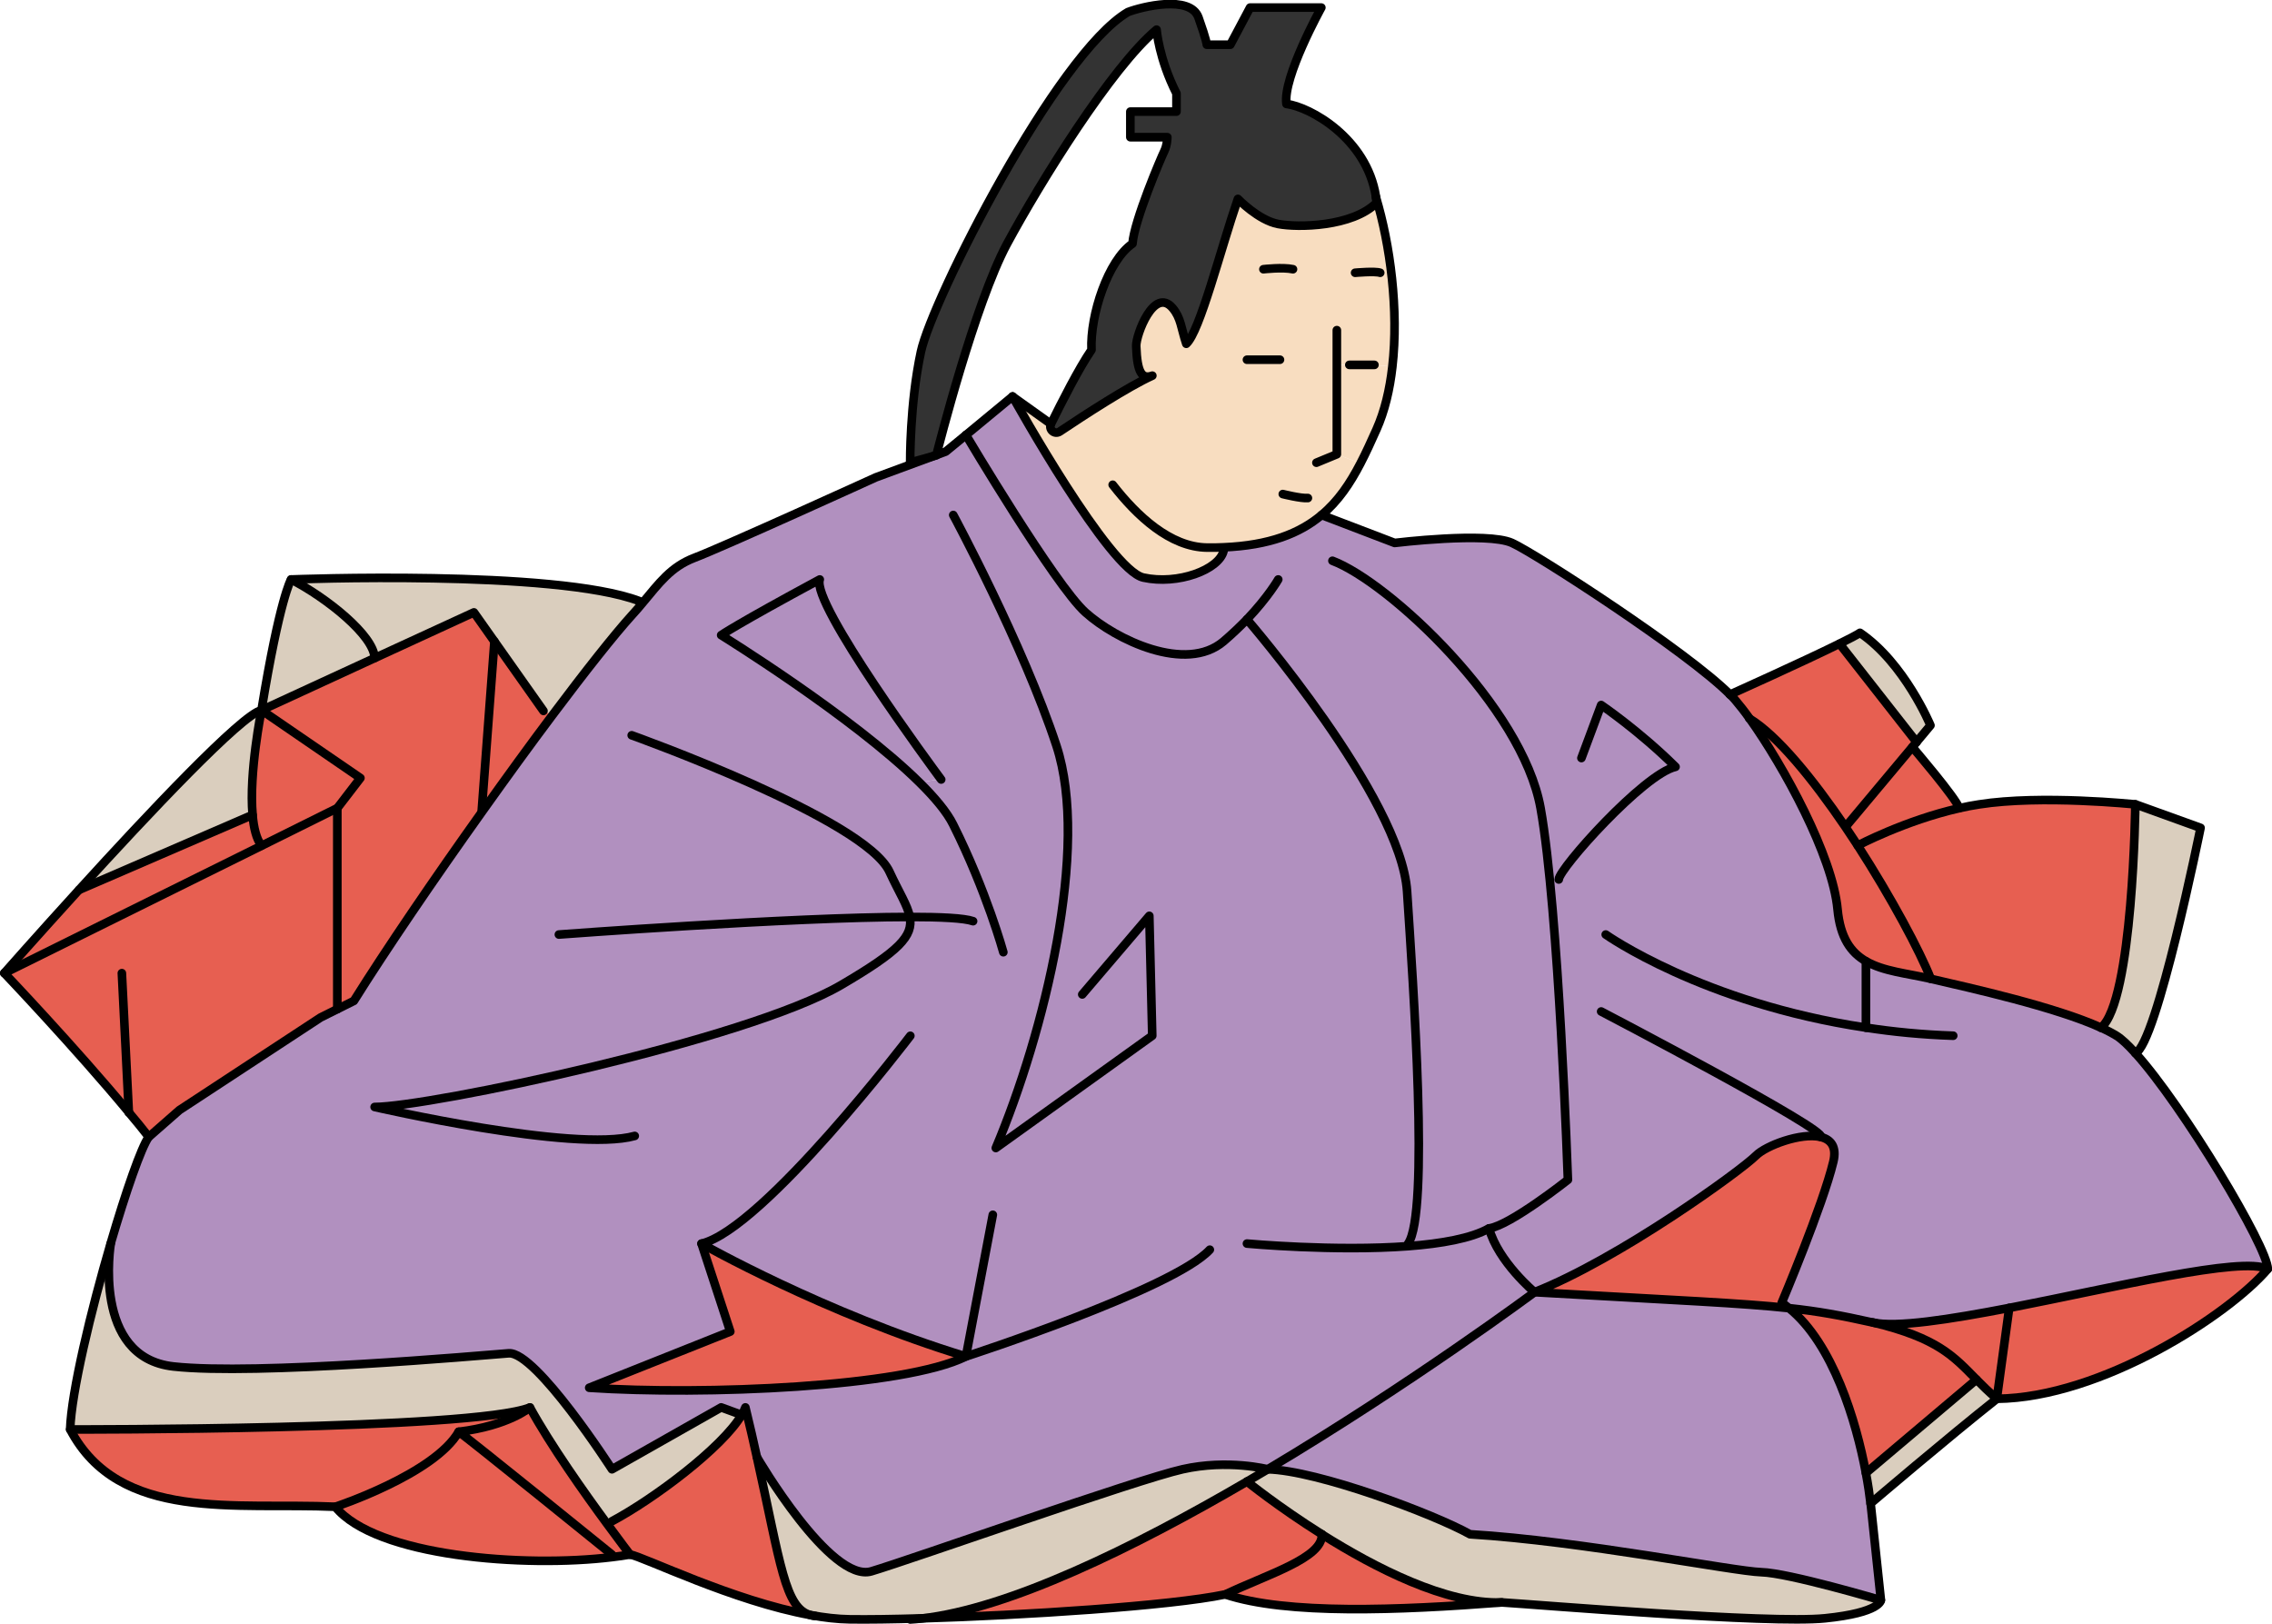 <?xml version="1.0" encoding="UTF-8"?>
<svg id="_レイヤー_1" data-name="レイヤー 1" xmlns="http://www.w3.org/2000/svg" viewBox="0 0 263.63 188.42">
  <defs>
    <style>
      .cls-1 {
        fill: #b190bf;
      }

      .cls-1, .cls-2, .cls-3, .cls-4, .cls-5 {
        stroke-width: 0px;
      }

      .cls-6 {
        fill: none;
        stroke: #000;
        stroke-linecap: round;
        stroke-linejoin: round;
      }

      .cls-2 {
        fill: #f8ddc0;
      }

      .cls-3 {
        fill: #333;
      }

      .cls-4 {
        fill: #dacebe;
      }

      .cls-5 {
        fill: #e75f51;
      }
    </style>
  </defs>
  <g>
    <path class="cls-1" d="m216.51,111.54c2.03,1.18,4.76,1.4,7.53,2.04,4.57,1.06,14.43,3.25,19.74,5.67.68.3,1.28.62,1.79.93.6.37,1.34,1.07,2.2,2.02,5.54,6.13,15.36,22.53,15.36,25.05-3-1.49-17.75,2.14-30,4.52-6.95,1.34-13.08,2.3-15.83,1.69-3.72-.83-6.3-1.3-9.72-1.67-.27-.23-.55-.43-.84-.62,0,0,4.76-11.26,5.99-16.37.42-1.74-.29-2.59-1.47-2.87-2.29-.54-6.35,1-7.51,2.16-1.77,1.76-15.85,11.97-25.71,15.85,0,0-4.22-3.53-5.28-7.4-2.06,1.16-5.54,1.77-9.36,2.06l-.02-.3c2.47-3.52.58-29.93-.12-40.85s-18.58-31.58-18.58-31.58c-.78.81-1.68,1.68-2.71,2.55-4.39,3.72-12.52-.2-16.04-3.37-3.52-3.17-13.86-20.58-13.86-20.58l5.41-4.47h.01c.34.62,11.23,20.14,15.17,21.01,4,.88,8.79-.91,9.31-3.1l-.02-.4c5.34-.22,8.85-1.61,11.39-3.74l8.48,3.24s10.73-1.31,13.62,0c2.78,1.26,20.4,12.66,25.29,17.59h.01c.23.23.42.43.59.63.5.59,1.07,1.31,1.67,2.15,3.98,5.56,9.64,15.95,10.21,22.15.31,3.29,1.54,5.01,3.3,6.02Z"/>
    <path class="cls-5" d="m233.14,151.77c12.25-2.38,27-6.01,30-4.52-4.49,5.29-19.28,14.93-31.43,15.06l1.44-10.54Z"/>
    <path class="cls-4" d="m247.77,93.33l7.57,2.73s-5.11,25.25-7.57,26.14c-.86-.95-1.6-1.64-2.2-2.02-.51-.31-1.11-.63-1.79-.93,3.75-3.05,3.99-25.92,3.99-25.92Z"/>
    <path class="cls-5" d="m247.77,93.33s-.24,22.87-3.99,25.92c-5.31-2.42-15.16-4.61-19.74-5.67-1.26-3.22-4.59-9.43-8.48-15.47,0,0,5.47-2.9,11.78-4.33.76-.18,1.52-.32,2.3-.44,7.22-1.14,18.13,0,18.13,0Z"/>
    <path class="cls-5" d="m229.34,160.08c-2.65-2.69-4.49-4.82-12.03-6.63,2.74.61,8.87-.34,15.83-1.69l-1.44,10.54c-.92-.79-1.67-1.52-2.36-2.22Z"/>
    <path class="cls-4" d="m229.34,160.08c.69.7,1.44,1.44,2.36,2.22-5.68,4.49-14.65,12.14-14.65,12.14-.1-.96-.28-2.16-.54-3.53l12.83-10.84Z"/>
    <path class="cls-5" d="m229.34,160.08l-12.83,10.84c-1.12-6.01-3.82-15.02-8.93-19.14,3.42.36,6,.84,9.72,1.67,7.54,1.81,9.38,3.94,12.03,6.63Z"/>
    <path class="cls-5" d="m221.9,86.69s5.09,5.94,5.44,7.09c-6.31,1.44-11.78,4.33-11.78,4.33l-1.46-2.2.21-.14,7.59-9.07Z"/>
    <path class="cls-4" d="m224,84.17l-1.61,1.93-8.94-11.41c1.15-.57,2.02-1.02,2.37-1.26,5.19,3.52,8.18,10.74,8.18,10.74Z"/>
    <path class="cls-5" d="m213.45,74.7l8.94,11.41-.49.58-7.59,9.07-.21.14c-3.75-5.52-7.84-10.55-11.1-12.53-.6-.84-1.17-1.56-1.67-2.15-.17-.2-.36-.4-.59-.63.34-.16,8.46-3.8,12.7-5.9Z"/>
    <path class="cls-1" d="m217.05,174.45l1.19,11.22s-10.7-3.17-13.87-3.25c-3.17-.08-20.86-3.62-33.8-4.4-4.22-2.36-17.7-7.41-23.48-7.54,16.76-9.99,30.96-20.55,30.96-20.55,16.84.96,24.2,1.27,29.54,1.85,5.11,4.12,7.81,13.13,8.93,19.14.26,1.37.43,2.57.54,3.53Z"/>
    <path class="cls-5" d="m224.04,113.58c-2.77-.64-5.5-.86-7.53-2.04-1.76-1.01-2.99-2.73-3.3-6.02-.57-6.2-6.23-16.58-10.21-22.15,3.26,1.98,7.34,7,11.1,12.53l1.46,2.2c3.89,6.04,7.22,12.26,8.48,15.47Z"/>
    <path class="cls-4" d="m218.24,185.67s0,1.45-6.48,2.11c-6.46.66-33.28-1.58-37.5-1.84-6.43.24-14.73-4.02-20.89-7.9h0c-5.06-3.2-8.69-6.13-8.69-6.13.81-.48,1.61-.95,2.4-1.42,5.78.13,19.26,5.18,23.48,7.54,12.94.78,30.64,4.31,33.8,4.4,3.18.08,13.87,3.25,13.87,3.25Z"/>
    <path class="cls-5" d="m211.27,131.93c1.18.28,1.89,1.13,1.47,2.87-1.23,5.11-5.99,16.37-5.99,16.37.29.19.57.39.84.62-5.34-.58-12.7-.89-29.54-1.85,9.87-3.88,23.95-14.09,25.71-15.85,1.16-1.16,5.22-2.7,7.51-2.16Z"/>
    <path class="cls-1" d="m163.41,144.6c3.82-.29,7.3-.9,9.36-2.06,1.06,3.87,5.28,7.4,5.28,7.4,0,0-14.2,10.56-30.96,20.55,0,0-4.6-1.19-9.88,0-5.29,1.19-31.34,10.43-36.1,11.84-4.75,1.41-13.27-13.23-13.27-13.23-.39-1.78-.84-3.7-1.34-5.79-.1.27-.25.57-.43.87l-2.38-.87-12.67,7.18s-8.81-13.68-11.98-13.46c-3.17.24-29.4,2.59-38.91,1.53-9.51-1.06-7.27-14.26-7.27-14.26,1.77-6.04,3.55-11.16,4.42-12.37l3.56-3.12,16.37-10.74,1.94-.97,1.93-.96c3.71-5.94,9.31-14.15,14.94-22.04,2.77-3.89,5.54-7.71,8.11-11.13,3.8-5.06,7.12-9.28,9.26-11.64.4-.44.79-.89,1.13-1.3,2-2.37,3.32-4.25,6.09-5.31,3.26-1.23,21.04-9.33,21.04-9.33l6.56-2.42.44-.12s0-.01.01-.04l1.09-.4,2.34-1.92s10.34,17.42,13.86,20.58c3.53,3.18,11.66,7.1,16.04,3.37,1.03-.88,1.93-1.75,2.71-2.55,0,0,17.87,20.67,18.58,31.58s2.6,37.33.12,40.85l.02.3Zm-82.01-.3l3.34,10.21-16.37,6.52c13.21.88,36.53-.04,43.71-3.63-16.42-5-30.68-13.09-30.68-13.09Zm27.77-53.9c-.86-1.16-15.07-20.38-14.05-23.16-9.68,5.22-11.44,6.46-11.44,6.46,0,0,15.23,9.41,23.01,17.09l2.47-.39Z"/>
    <path class="cls-5" d="m153.38,178.04c6.16,3.88,14.46,8.14,20.89,7.9-12.02.92-24.96,1.45-32.1-.93,4.88-2.33,11.34-4.23,11.2-6.97Z"/>
    <path class="cls-2" d="m155.12,42.34v10.36l2.74,1.08c-1.19,2.29-2.55,4.34-4.51,5.98-2.53,2.13-6.05,3.53-11.39,3.74l.02.4c-.52,2.19-5.31,3.98-9.31,3.1-3.94-.87-14.83-20.39-15.17-21l4.45,3.18c-.31.64.41,1.28,1.01.89,2.87-1.91,7.93-5.21,10.75-6.49-1.21.43-1.76-.34-1.87-3.43-.04-1.27,2.07-6.95,4.23-4.41.97,1.16.97,2.3,1.58,4.14,1.58-1.41,3.96-10.91,5.99-16.81,0,0,2.38,2.46,4.66,2.91,2.29.43,8.63.35,11.44-2.47-.02-.23-.05-.44-.08-.66,1.67,5.5,2.67,13.12,1.91,19.7l-2.09-.22h-4.36Z"/>
    <path class="cls-2" d="m159.48,42.34l2.09.22c-.3,2.65-.89,5.13-1.83,7.24-.61,1.38-1.22,2.71-1.88,3.98l-2.74-1.08v-10.36h4.36Z"/>
    <path class="cls-3" d="m159.66,22.86c.03.22.06.43.08.66-2.81,2.82-9.15,2.91-11.44,2.47-2.29-.44-4.66-2.91-4.66-2.91-2.03,5.9-4.41,15.4-5.99,16.81-.61-1.84-.61-2.98-1.58-4.14-2.16-2.54-4.27,3.13-4.23,4.41.11,3.09.66,3.87,1.87,3.43-2.81,1.27-7.88,4.57-10.75,6.49-.6.39-1.32-.25-1.01-.89,1.23-2.5,3.22-6.43,4.7-8.59-.18-4.05,1.93-10.4,4.76-12.33.18-2.64,3.34-10.03,3.69-10.74s.35-1.61.35-1.61h-4.29v-2.97h5.35v-2.11c-2.04-4.02-2.31-7.4-2.31-7.4-5.21,4.35-13.53,17.76-17.37,24.89-3.71,6.93-7.93,23.52-8.17,24.46l-.46.17-2.6.72s-.06-6.8,1.25-12.87c1.32-6.07,15.74-34.56,24.02-39.4,1.58-.61,7.22-2.02,8.18.62.97,2.73.97,3.17.97,3.17h2.73l2.29-4.31h8.27s-4.49,8.1-4.05,11.18c2.73.34,9.31,3.97,10.38,10.73,0,.01.01.03.01.05Z"/>
    <path class="cls-5" d="m153.38,178.04c.13,2.74-6.32,4.64-11.2,6.97-6.37,1.34-23.49,2.43-35.24,2.78,10.15-1.14,24.56-8.18,37.75-15.89,0,0,3.63,2.94,8.69,6.12h0Z"/>
    <path class="cls-4" d="m147.09,170.49c-.79.47-1.59.94-2.4,1.42-13.2,7.71-27.61,14.75-37.75,15.89-3.33.1-6.23.14-8.33.11-1.43-.02-2.96-.2-4.53-.49-3.02-.81-3.48-5.94-6.24-18.32,0,0,8.52,14.64,13.27,13.23,4.76-1.42,30.81-10.65,36.1-11.84,5.28-1.19,9.88,0,9.88,0Z"/>
    <path class="cls-1" d="m109.17,90.4l-2.47.39c-7.79-7.67-23.01-17.09-23.01-17.09,0,0,1.76-1.24,11.44-6.46-1.02,2.78,13.19,22,14.05,23.16Z"/>
    <path class="cls-5" d="m81.4,144.3s14.26,8.1,30.68,13.09c-7.18,3.59-30.5,4.51-43.71,3.63l16.37-6.52-3.34-10.21Z"/>
    <path class="cls-5" d="m87.84,169.1c2.76,12.38,3.22,17.51,6.24,18.32-8.97-1.61-19.5-6.81-20.96-7.03,0,0-1.09-1.41-2.65-3.55l.54-.32c4.88-2.61,12.79-8.53,15.05-12.34.19-.3.33-.6.43-.87.51,2.09.95,4.01,1.34,5.79Z"/>
    <path class="cls-4" d="m83.68,163.31l2.38.87c-2.25,3.81-10.17,9.73-15.05,12.34l-.54.32c-2.62-3.56-6.56-9.12-8.98-13.53-6.68,2.65-53.34,2.55-53.34,2.55.14-4.32,2.4-13.72,4.7-21.57,0,0-2.23,13.21,7.27,14.26,9.52,1.06,35.75-1.29,38.91-1.53,3.17-.23,11.98,13.46,11.98,13.46l12.67-7.18Z"/>
    <path class="cls-4" d="m74.18,69.74l.33.28c-.34.41-.72.86-1.13,1.3-2.14,2.36-5.46,6.58-9.26,11.64l-1.07-.48-5.69-8.06-2.38-3.37-11.52,5.31c-.06-2.62-5.61-7.02-9.69-9.12,0,0,30.63-1.2,40.4,2.5Z"/>
    <path class="cls-5" d="m73.12,180.39c-.65.11-1.34.22-2.07.3l-.04-.3s-16.73-13.55-17.79-14.25c5.81-.7,8.27-2.82,8.27-2.82,2.42,4.41,6.36,9.97,8.98,13.53,1.56,2.14,2.65,3.55,2.65,3.55Z"/>
    <path class="cls-5" d="m71.01,180.39l.04.3c-10.14,1.25-27.45-.05-32.14-5.84,0,0,11.49-3.79,14.31-8.71,1.07.7,17.79,14.25,17.79,14.25Z"/>
    <path class="cls-5" d="m63.06,82.49l1.07.48c-2.57,3.42-5.34,7.24-8.11,11.13l-.11-.08,1.47-19.58,5.69,8.06Z"/>
    <path class="cls-5" d="m61.5,163.31s-2.46,2.12-8.27,2.82c-2.81,4.92-14.31,8.71-14.31,8.71-11.48-.53-25.08,1.85-30.76-8.98,0,0,46.66.09,53.34-2.55Z"/>
    <path class="cls-5" d="m54.99,71.06l2.38,3.37-1.47,19.58.11.08c-5.63,7.89-11.22,16.1-14.94,22.04l-1.93.96v-23.32l2.68-3.5-11.48-7.86,13.13-6.05,11.52-5.31Z"/>
    <path class="cls-4" d="m43.47,76.36l-13.13,6.05c2.11-12.94,3.43-15.17,3.43-15.17,4.09,2.1,9.63,6.51,9.69,9.12Z"/>
    <path class="cls-5" d="m41.82,90.28l-2.68,3.5-8.8,4.36c-.59-.78-.91-2.07-1.03-3.58-.43-4.89,1.03-12.14,1.03-12.14l11.48,7.86Z"/>
    <path class="cls-5" d="m14.95,129.06c-6.2-7.48-14.45-16.15-14.45-16.15l29.84-14.78,8.8-4.36v23.32l-1.94.97-16.37,10.74-3.56,3.12c-.71-.92-1.49-1.87-2.32-2.85h0Z"/>
    <path class="cls-5" d="m30.34,98.14L.5,112.92s3.78-4.29,8.67-9.66l20.13-8.7h.01c.12,1.51.44,2.8,1.03,3.58Z"/>
    <path class="cls-4" d="m29.31,94.56h-.01l-20.13,8.7c7.96-8.75,18.88-20.35,21.17-20.84,0,0-1.47,7.25-1.03,12.14Z"/>
  </g>
  <g>
    <path class="cls-6" d="m159.66,22.86c.03.22.06.43.08.66-2.81,2.82-9.15,2.91-11.44,2.47-2.29-.44-4.66-2.91-4.66-2.91-2.03,5.9-4.41,15.4-5.99,16.81-.61-1.84-.61-2.98-1.58-4.14-2.16-2.54-4.27,3.13-4.23,4.41.11,3.09.66,3.87,1.87,3.43-2.81,1.27-7.88,4.57-10.75,6.49-.6.39-1.32-.25-1.01-.89,1.23-2.5,3.22-6.43,4.7-8.59-.18-4.05,1.93-10.4,4.76-12.33.18-2.64,3.34-10.03,3.69-10.74s.35-1.61.35-1.61h-4.29v-2.97h5.35v-2.11c-2.04-4.02-2.31-7.4-2.31-7.4-5.21,4.35-13.53,17.76-17.37,24.89-3.71,6.93-7.93,23.52-8.17,24.46-.01.03-.01.04-.01.04l-.44.12-2.6.72s-.06-6.8,1.25-12.87c1.32-6.07,15.74-34.56,24.02-39.4,1.58-.61,7.22-2.02,8.18.62.97,2.73.97,3.17.97,3.17h2.73l2.29-4.31h8.27s-4.49,8.1-4.05,11.18c2.73.34,9.31,3.97,10.38,10.73"/>
    <polyline class="cls-6" points="155.12 38.31 155.12 42.34 155.12 52.71 152.75 53.69"/>
    <path class="cls-6" d="m144.69,41.74h3.83"/>
    <line class="cls-6" x1="156.57" y1="42.34" x2="159.48" y2="42.34"/>
    <path class="cls-6" d="m146.6,31.24s2.24-.26,3.43,0"/>
    <path class="cls-6" d="m157.24,31.65s2.31-.21,2.91,0"/>
    <path class="cls-6" d="m148.85,57.33s2.11.53,2.91.46"/>
    <path class="cls-6" d="m117.49,46.01h.01c.34.62,11.23,20.14,15.17,21.01,4,.88,8.79-.91,9.31-3.1"/>
    <line class="cls-6" x1="121.94" y1="49.19" x2="117.5" y2="46.02"/>
    <path class="cls-6" d="m129.11,56.25c2.8,3.61,6.68,7.24,10.95,7.29.66.01,1.29,0,1.89-.03,5.34-.22,8.85-1.61,11.39-3.74,1.95-1.63,3.32-3.69,4.51-5.98.66-1.27,1.27-2.61,1.88-3.98.94-2.11,1.53-4.59,1.83-7.24.76-6.59-.25-14.2-1.91-19.7,0-.02-.01-.04-.01-.05"/>
    <path class="cls-6" d="m14.95,129.06c-6.2-7.48-14.45-16.15-14.45-16.15,0,0,3.78-4.29,8.67-9.66,7.96-8.75,18.88-20.35,21.17-20.84,2.11-12.94,3.43-15.17,3.43-15.17,0,0,30.63-1.2,40.4,2.5"/>
    <path class="cls-6" d="m200.75,80.59c.23.23.42.43.59.63.5.59,1.07,1.31,1.67,2.15,3.98,5.56,9.64,15.95,10.21,22.15.31,3.29,1.54,5.01,3.3,6.02,2.03,1.18,4.76,1.4,7.53,2.04,4.57,1.06,14.43,3.25,19.74,5.67.68.3,1.28.62,1.79.93.6.37,1.34,1.07,2.2,2.02,5.54,6.13,15.36,22.53,15.36,25.05-4.49,5.29-19.28,14.93-31.43,15.06-5.68,4.49-14.65,12.14-14.65,12.14l1.19,11.22s0,1.45-6.48,2.11c-6.46.66-33.28-1.58-37.5-1.84-12.02.92-24.96,1.45-32.1-.93-6.37,1.34-23.49,2.43-35.24,2.78-3.33.1-6.23.14-8.33.11-1.43-.02-2.96-.2-4.53-.49-8.97-1.61-19.5-6.81-20.96-7.03-.65.11-1.34.22-2.07.3-10.14,1.25-27.45-.05-32.14-5.84-11.48-.53-25.08,1.85-30.76-8.98.14-4.32,2.4-13.72,4.7-21.57,1.77-6.04,3.55-11.16,4.42-12.37-.71-.92-1.49-1.87-2.32-2.85"/>
    <path class="cls-6" d="m153.35,59.76l8.48,3.24s10.73-1.31,13.62,0c2.78,1.26,20.4,12.66,25.29,17.59"/>
    <path class="cls-6" d="m117.49,46.01l-5.41,4.47-2.34,1.92-1.09.4-.46.17-6.56,2.42s-17.78,8.1-21.04,9.33c-2.77,1.06-4.1,2.94-6.09,5.31-.34.41-.72.86-1.13,1.3-2.14,2.36-5.46,6.58-9.26,11.64-2.57,3.42-5.34,7.24-8.11,11.13-5.63,7.89-11.22,16.1-14.94,22.04l-1.93.96-1.94.97-16.37,10.74-3.56,3.12"/>
    <polyline class="cls-6" points=".5 112.92 30.34 98.14 39.14 93.77 41.82 90.28 30.34 82.41 43.47 76.36 54.99 71.06 57.37 74.43 63.06 82.49"/>
    <line class="cls-6" x1="57.37" y1="74.43" x2="55.9" y2="94.01"/>
    <line class="cls-6" x1="39.14" y1="93.77" x2="39.14" y2="117.1"/>
    <polyline class="cls-6" points="14.14 112.92 14.95 129.06 14.95 129.07"/>
    <path class="cls-6" d="m33.78,67.24c4.09,2.1,9.63,6.51,9.69,9.12"/>
    <path class="cls-6" d="m112.08,50.47s10.34,17.42,13.86,20.58c3.53,3.18,11.66,7.1,16.04,3.37,1.03-.88,1.93-1.75,2.71-2.55,2.49-2.62,3.63-4.63,3.63-4.63"/>
    <path class="cls-6" d="m144.69,71.87s17.87,20.67,18.58,31.58,2.6,37.33.12,40.85"/>
    <path class="cls-6" d="m154.61,65.07c6.54,2.47,22.03,16.91,24.15,28.7,2.11,11.79,3.17,43.13,3.17,43.13,0,0-6.69,5.29-9.15,5.64,1.06,3.87,5.28,7.4,5.28,7.4,0,0-14.2,10.56-30.96,20.55-.79.47-1.59.94-2.4,1.42-13.2,7.71-27.61,14.75-37.75,15.89-.46.06-.9.09-1.33.12"/>
    <path class="cls-6" d="m263.13,147.25c-3-1.49-17.75,2.14-30,4.52-6.95,1.34-13.08,2.3-15.83,1.69-3.72-.83-6.3-1.3-9.72-1.67-5.34-.58-12.7-.89-29.54-1.85,9.87-3.88,23.95-14.09,25.71-15.85,1.16-1.16,5.22-2.7,7.51-2.16,1.18.28,1.89,1.13,1.47,2.87-1.23,5.11-5.99,16.37-5.99,16.37.29.19.57.39.84.62,5.11,4.12,7.81,13.13,8.93,19.14.26,1.37.43,2.57.54,3.53"/>
    <path class="cls-6" d="m217.31,153.45c7.54,1.81,9.38,3.94,12.03,6.63.69.7,1.44,1.44,2.36,2.22l1.44-10.54"/>
    <path class="cls-6" d="m185.79,117.37s26.47,13.82,25.48,14.56"/>
    <path class="cls-6" d="m186.32,108.44s11.24,7.97,30.19,10.8c3.17.49,6.55.82,10.13.94"/>
    <polyline class="cls-6" points="216.51 111.54 216.51 119.24 216.51 119.25"/>
    <path class="cls-6" d="m180.87,102.05c0-1.23,9.86-12.25,13.55-13.07-4.22-4.18-8.63-7.17-8.63-7.17l-2.29,6.15"/>
    <path class="cls-6" d="m125.58,115.39l7.78-9.12.34,13.91-18.15,13.03c5.64-13.38,10.91-34.86,7.04-46.66-3.88-11.79-11.98-26.79-11.98-26.79"/>
    <path class="cls-6" d="m109.21,90.45s-.01-.02-.04-.05c-.86-1.16-15.07-20.38-14.05-23.16-9.68,5.22-11.44,6.46-11.44,6.46,0,0,15.23,9.41,23.01,17.09,1.8,1.78,3.2,3.45,3.92,4.91,3.88,7.75,5.81,14.79,5.81,14.79"/>
    <path class="cls-6" d="m73.3,85.32s27.11,9.68,29.92,15.85c1.08,2.35,2.1,3.88,2.35,5.23.41,2.21-1.21,3.94-7.97,7.9-10.92,6.4-47.86,14.15-54.13,14.15,0,0,23.14,5.32,30.18,3.36"/>
    <path class="cls-6" d="m64.85,108.44s27.01-2.03,40.72-2.04c3.62,0,6.31.13,7.34.49"/>
    <path class="cls-6" d="m8.15,165.87s46.66.09,53.34-2.55c2.42,4.41,6.36,9.97,8.98,13.53,1.56,2.14,2.65,3.55,2.65,3.55"/>
    <path class="cls-6" d="m71.01,180.39s-16.73-13.55-17.79-14.25c5.81-.7,8.27-2.82,8.27-2.82"/>
    <path class="cls-6" d="m38.92,174.84s11.49-3.79,14.31-8.71"/>
    <path class="cls-6" d="m71.01,176.52c4.88-2.61,12.79-8.53,15.05-12.34.19-.3.33-.6.43-.87.51,2.09.95,4.01,1.34,5.79,2.76,12.38,3.22,17.51,6.24,18.32.17.05.35.08.54.1"/>
    <path class="cls-6" d="m12.85,144.3s-2.23,13.21,7.27,14.26c9.52,1.06,35.75-1.29,38.91-1.53,3.17-.23,11.98,13.46,11.98,13.46l12.67-7.18,2.38.87"/>
    <path class="cls-6" d="m87.84,169.1s8.52,14.64,13.27,13.23c4.76-1.42,30.81-10.65,36.1-11.84,5.28-1.19,9.88,0,9.88,0,5.78.13,19.26,5.18,23.48,7.54,12.94.78,30.64,4.31,33.8,4.4,3.18.08,13.87,3.25,13.87,3.25"/>
    <path class="cls-6" d="m153.38,178.04c6.16,3.88,14.46,8.14,20.89,7.9"/>
    <path class="cls-6" d="m144.69,171.91s3.63,2.94,8.69,6.12"/>
    <path class="cls-6" d="m142.18,185.01c4.88-2.33,11.34-4.23,11.2-6.97h0"/>
    <path class="cls-6" d="m115.2,140.96l-3.12,16.44c-16.42-5-30.68-13.09-30.68-13.09,7.22-1.76,24.23-24.12,24.23-24.12"/>
    <path class="cls-6" d="m81.4,144.3l3.34,10.21-16.37,6.52c13.21.88,36.53-.04,43.71-3.63,0,0,24.07-7.81,28.3-12.39"/>
    <path class="cls-6" d="m144.69,144.3s10.21.94,18.72.3c3.82-.29,7.3-.9,9.36-2.06"/>
    <path class="cls-6" d="m200.74,80.59h.01c.34-.16,8.46-3.8,12.7-5.9,1.15-.57,2.02-1.02,2.37-1.26,5.19,3.52,8.18,10.74,8.18,10.74l-1.61,1.93-.49.58-7.59,9.07"/>
    <path class="cls-6" d="m221.9,86.69s5.09,5.94,5.44,7.09"/>
    <path class="cls-6" d="m215.56,98.11s5.47-2.9,11.78-4.33c.76-.18,1.52-.32,2.3-.44,7.22-1.14,18.13,0,18.13,0,0,0-.24,22.87-3.99,25.92"/>
    <path class="cls-6" d="m247.77,93.33l7.57,2.73s-5.11,25.25-7.57,26.14"/>
    <line class="cls-6" x1="213.45" y1="74.7" x2="222.39" y2="86.11"/>
    <path class="cls-6" d="m202.98,83.37s.01.01.02.01c3.26,1.98,7.34,7,11.1,12.53l1.46,2.2c3.89,6.04,7.22,12.26,8.48,15.47"/>
    <path class="cls-6" d="m30.34,82.41s-1.47,7.25-1.03,12.14c.12,1.51.44,2.8,1.03,3.58"/>
    <polyline class="cls-6" points="216.51 170.92 229.34 160.08 229.35 160.08"/>
    <line class="cls-6" x1="9.17" y1="103.26" x2="29.3" y2="94.56"/>
  </g>
</svg>